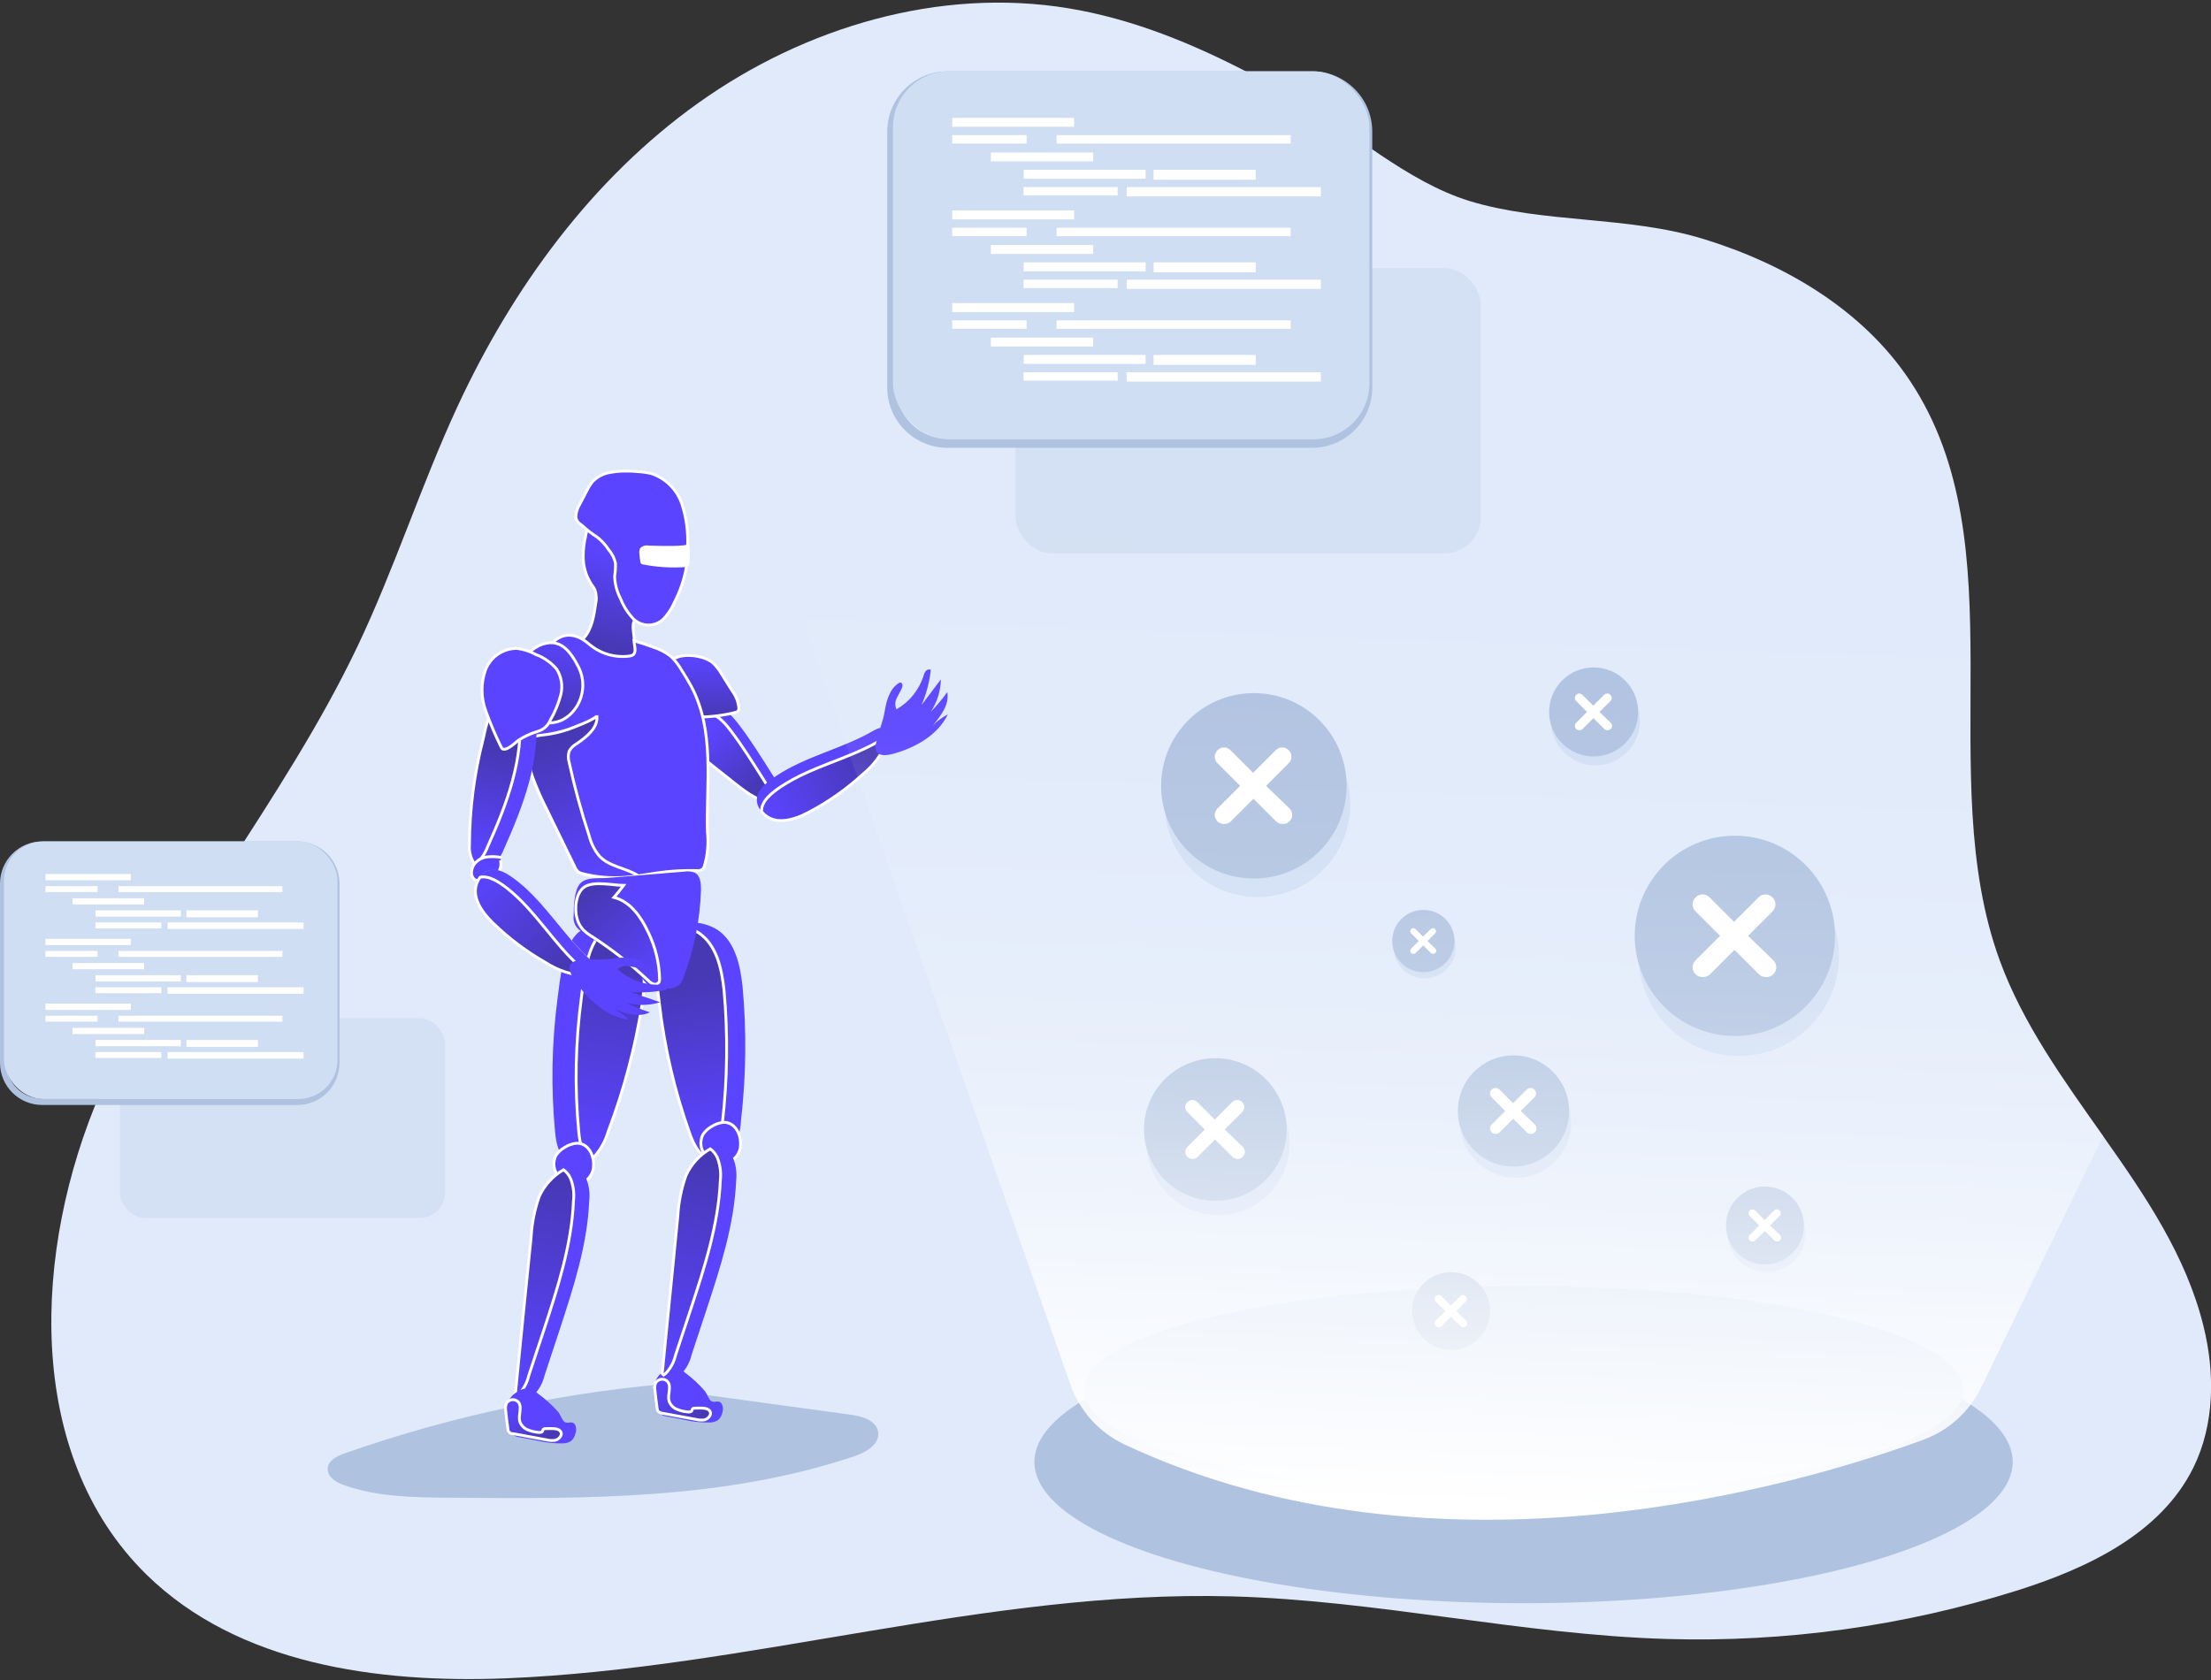 <?xml version="1.0" encoding="UTF-8"?>
<svg width="775px" height="589px" viewBox="0 0 775 589" version="1.1" xmlns="http://www.w3.org/2000/svg" xmlns:xlink="http://www.w3.org/1999/xlink">
    <rect x="0" y="0" width="775" height="589" fill="#333333" stroke="none"/>
    <!-- Generator: Sketch 58 (84663) - https://sketch.com -->
    <title>illustration</title>
    <desc>Created with Sketch.</desc>
    <defs>
        <linearGradient x1="25.282%" y1="28.881%" x2="78.127%" y2="88.109%" id="linearGradient-1">
            <stop stop-color="#5A44FF" offset="0.042%"></stop>
            <stop stop-color="#4738B4" offset="100%"></stop>
        </linearGradient>
        <linearGradient x1="58.452%" y1="12.015%" x2="58.452%" y2="100%" id="linearGradient-2">
            <stop stop-color="#5A44FF" offset="0.042%"></stop>
            <stop stop-color="#4738B4" offset="100%"></stop>
        </linearGradient>
        <linearGradient x1="52.647%" y1="21.784%" x2="46.516%" y2="86.47%" id="linearGradient-3">
            <stop stop-color="#5A44FF" offset="0.042%"></stop>
            <stop stop-color="#4738B4" offset="100%"></stop>
        </linearGradient>
        <linearGradient x1="55.675%" y1="99.964%" x2="31.504%" y2="13.896%" id="linearGradient-4">
            <stop stop-color="#5A44FF" offset="0.042%"></stop>
            <stop stop-color="#4738B4" offset="100%"></stop>
        </linearGradient>
        <linearGradient x1="51.672%" y1="26.719%" x2="44.764%" y2="94.769%" id="linearGradient-5">
            <stop stop-color="#4738B4" offset="0%"></stop>
            <stop stop-color="#5A44FF" offset="99.958%"></stop>
        </linearGradient>
        <linearGradient x1="58.86%" y1="0.039%" x2="50%" y2="91.328%" id="linearGradient-6">
            <stop stop-color="#5A44FF" offset="0.042%"></stop>
            <stop stop-color="#4738B4" offset="100%"></stop>
        </linearGradient>
        <linearGradient x1="0.037%" y1="64.955%" x2="88.507%" y2="36.787%" id="linearGradient-7">
            <stop stop-color="#5A44FF" offset="0.042%"></stop>
            <stop stop-color="#4738B4" offset="100%"></stop>
        </linearGradient>
        <linearGradient x1="47.08%" y1="95.559%" x2="51.137%" y2="11.846%" id="linearGradient-8">
            <stop stop-color="#5A44FF" offset="0.042%"></stop>
            <stop stop-color="#4738B4" offset="100%"></stop>
        </linearGradient>
        <linearGradient x1="47.433%" y1="99.937%" x2="52.24%" y2="0%" id="linearGradient-9">
            <stop stop-color="#5A44FF" offset="0.042%"></stop>
            <stop stop-color="#4738B4" offset="100%"></stop>
        </linearGradient>
        <linearGradient x1="34.755%" y1="30.416%" x2="64.276%" y2="69.836%" id="linearGradient-10">
            <stop stop-color="#000000" offset="1%"></stop>
            <stop stop-color="#000000" stop-opacity="0.69" offset="8%"></stop>
            <stop stop-color="#000000" stop-opacity="0.32" offset="21%"></stop>
            <stop stop-color="#000000" stop-opacity="0" offset="100%"></stop>
        </linearGradient>
        <linearGradient x1="51.926%" y1="92.472%" x2="48.792%" y2="22.018%" id="linearGradient-11">
            <stop stop-color="#5A44FF" offset="0.042%"></stop>
            <stop stop-color="#4738B4" offset="100%"></stop>
        </linearGradient>
        <linearGradient x1="46.671%" y1="99.938%" x2="52.163%" y2="2.881%" id="linearGradient-12">
            <stop stop-color="#5A44FF" offset="0.042%"></stop>
            <stop stop-color="#4738B4" offset="100%"></stop>
        </linearGradient>
        <linearGradient x1="9.212%" y1="23.232%" x2="85.401%" y2="76.813%" id="linearGradient-13">
            <stop stop-color="#5A44FF" offset="0.042%"></stop>
            <stop stop-color="#4738B4" offset="100%"></stop>
        </linearGradient>
        <linearGradient x1="0.197%" y1="23.265%" x2="91.729%" y2="76.837%" id="linearGradient-14">
            <stop stop-color="#5A44FF" offset="0.042%"></stop>
            <stop stop-color="#4738B4" offset="100%"></stop>
        </linearGradient>
        <linearGradient x1="0.061%" y1="9.948%" x2="84.788%" y2="81.775%" id="linearGradient-15">
            <stop stop-color="#5A44FF" offset="0.042%"></stop>
            <stop stop-color="#4738B4" offset="100%"></stop>
        </linearGradient>
        <linearGradient x1="84.718%" y1="99.961%" x2="21.982%" y2="6.889%" id="linearGradient-16">
            <stop stop-color="#5A44FF" offset="0.042%"></stop>
            <stop stop-color="#4738B4" offset="100%"></stop>
        </linearGradient>
        <linearGradient x1="48.85%" y1="93.833%" x2="51.876%" y2="-8.905%" id="linearGradient-17">
            <stop stop-color="#FFFFFF" offset="0%"></stop>
            <stop stop-color="#FFFFFF" stop-opacity="0.69" offset="13%"></stop>
            <stop stop-color="#FFFFFF" stop-opacity="0.61" offset="15%"></stop>
            <stop stop-color="#FFFFFF" stop-opacity="0.47" offset="20%"></stop>
            <stop stop-color="#FFFFFF" stop-opacity="0.34" offset="25%"></stop>
            <stop stop-color="#FFFFFF" stop-opacity="0.23" offset="30%"></stop>
            <stop stop-color="#FFFFFF" stop-opacity="0.15" offset="36%"></stop>
            <stop stop-color="#FFFFFF" stop-opacity="0.08" offset="44%"></stop>
            <stop stop-color="#FFFFFF" stop-opacity="0.03" offset="52%"></stop>
            <stop stop-color="#FFFFFF" stop-opacity="0.01" offset="65%"></stop>
            <stop stop-color="#FFFFFF" stop-opacity="0" offset="100%"></stop>
        </linearGradient>
    </defs>
    <g id="Page-3" stroke="none" stroke-width="1" fill="none" fill-rule="evenodd">
        <g id="concept-page-7" transform="translate(-324, -176)" fill-rule="nonzero">
            <g id="illustration" transform="translate(324, 176)">
                <path d="M768.82,514.54 C757.34,537.82 731.44,549.96 706.68,557.74 C667.115,570.127 625.761,575.831 584.32,574.62 C533.2,573.1 482.8,561.04 431.68,559.68 C346.16,557.4 262.58,584.98 177.16,588.42 C132.3,590.16 83.46,583.5 51.38,552.08 C8.36,509.9 11.38,438.28 35.26,382.94 C59.14,327.6 99.48,280.94 125.38,226.46 C138.42,199.02 147.64,169.98 160.4,142.42 C179.68,100.9 207.54,62.64 244.82,36.06 C282.1,9.48 329.3,-4.54 374.48,2.9 C396.88,6.58 418.08,15.28 438.28,25.84 C443.8,28.72 449.24,31.74 454.62,34.84 C474.16,46.22 493.14,63.62 514.9,70.42 C541.02,78.42 570.3,75.58 597.02,83.76 C625.62,92.5 653.02,108.66 669.52,133.56 C707.94,191.32 677.18,271.56 700.94,336.72 C709.1,359.08 723.36,378.72 737.2,398.34 C752,419.28 766.34,440.34 772.38,465 C776.42,481.34 776.3,499.36 768.82,514.54 Z" id="Path" fill="#E0EAFA"></path>
                <path d="M239.98,484.66 C199.352,487.669 159.3,496.028 120.86,509.52 C118.12,510.48 114.86,512.1 114.86,515.02 C114.86,517.94 117.86,519.7 120.56,520.66 C132.22,524.82 144.88,524.98 157.26,525.08 C205.14,525.54 254.06,525.82 299.44,510.56 C303.44,509.2 308.34,506.46 307.82,502.2 C307.3,497.94 302.14,496.52 297.98,495.96 L228.04,486.42" id="Path" fill="#AFC2E0"></path>
                <path d="M271.46,280.26 C270.963,280.694 270.338,280.954 269.68,281 C265.68,281.36 259.14,275.88 256.88,274.1 L248.66,267.58 C243.4,263.42 238.46,256.62 243.66,250.38 C243.815,250.184 243.982,249.997 244.16,249.82 C244.664,249.291 245.243,248.839 245.88,248.48 C247.239,247.708 248.809,247.393 250.36,247.58 C253.92,248.02 256.64,250.98 258.86,253.86 C263.16,259.46 266.86,265.48 270.66,271.46 C271.573,272.787 272.249,274.262 272.66,275.82 C273.086,277.408 272.628,279.103 271.46,280.26 Z" id="Path" fill="#5A44FF"></path>
                <path d="M269.68,281 C265.68,281.36 259.14,275.88 256.88,274.1 L248.66,267.58 C243.4,263.42 238.46,256.62 243.66,250.38 C244.871,249.817 246.214,249.602 247.54,249.76 C251.14,250.2 253.84,253.16 256.04,256.04 C260.34,261.66 264.04,267.66 267.84,273.66 C268.764,274.974 269.441,276.444 269.84,278 C270.079,278.994 270.024,280.037 269.68,281 Z" id="Path" stroke="#FFFFFF" fill="url(#linearGradient-1)"></path>
                <path d="M249.34,232.42 C250.48,233.492 251.458,234.725 252.24,236.08 L256,242.08 C257.361,243.855 258.199,245.974 258.42,248.2 C258.458,248.625 258.329,249.049 258.06,249.38 C257.809,249.592 257.505,249.73 257.18,249.78 C253.019,250.821 248.749,251.358 244.46,251.38 C242.972,251.396 241.5,251.067 240.16,250.42 C238.007,248.997 236.488,246.797 235.92,244.28 C234.76,240.9 231.42,233.88 235.16,231.08 C238.54,228.64 246.32,229.8 249.34,232.42 Z" id="Path" fill="#FFFFFF"></path>
                <path d="M249.9,232.42 C251.04,233.492 252.018,234.725 252.8,236.08 L256.56,242.08 C257.921,243.855 258.759,245.974 258.98,248.2 C259.018,248.625 258.889,249.049 258.62,249.38 C258.369,249.592 258.065,249.73 257.74,249.78 C253.579,250.821 249.309,251.358 245.02,251.38 C243.557,251.468 242.094,251.222 240.74,250.66 C238.587,249.237 237.068,247.037 236.5,244.52 C235.34,241.14 232.02,234.12 235.74,231.32 C239.12,228.64 246.88,229.8 249.9,232.42 Z" id="Path" stroke="#FFFFFF" fill="url(#linearGradient-2)"></path>
                <path d="M204.44,194.74 C204.344,198.277 205.313,201.76 207.22,204.74 C207.713,205.366 208.148,206.035 208.52,206.74 C209.081,208.411 209.164,210.205 208.76,211.92 C208.14,216.1 207.44,220.54 204.62,223.7 C204.451,223.866 204.316,224.063 204.22,224.28 C204.04,224.84 204.54,225.4 204.98,225.8 C206.4,227.1 207.86,228.36 209.34,229.62 C210.856,231.001 212.552,232.171 214.38,233.1 C217.003,234.278 219.959,234.484 222.72,233.68 C223.118,233.617 223.469,233.383 223.68,233.04 C223.771,232.754 223.771,232.446 223.68,232.16 C222.924,228.498 222.356,224.8 221.98,221.08 C221.87,220.29 221.87,219.49 221.98,218.7 C222.156,218.015 222.39,217.346 222.68,216.7 C223.357,214.711 223.761,212.638 223.88,210.54 C224.324,206.2 223.979,201.816 222.86,197.6 C221.738,193.351 219.412,189.517 216.16,186.56 C213.88,184.56 209.56,182.36 206.72,184.68 C205.895,185.597 205.383,186.753 205.26,187.98 C204.728,190.194 204.453,192.463 204.44,194.74 L204.44,194.74 Z" id="Path" fill="#FFFFFF"></path>
                <path d="M204.44,194.74 C204.344,198.277 205.313,201.76 207.22,204.74 C207.713,205.366 208.148,206.035 208.52,206.74 C209.081,208.411 209.164,210.205 208.76,211.92 C208.14,216.1 207.44,220.54 204.62,223.7 C204.451,223.866 204.316,224.063 204.22,224.28 C204.04,224.84 204.54,225.4 204.98,225.8 C206.4,227.1 207.86,228.36 209.34,229.62 C210.856,231.001 212.552,232.171 214.38,233.1 C217.003,234.278 219.959,234.484 222.72,233.68 C223.118,233.617 223.469,233.383 223.68,233.04 C223.771,232.754 223.771,232.446 223.68,232.16 C222.924,228.498 222.356,224.8 221.98,221.08 C221.87,220.29 221.87,219.49 221.98,218.7 C222.156,218.015 222.39,217.346 222.68,216.7 C223.357,214.711 223.761,212.638 223.88,210.54 C224.324,206.2 223.979,201.816 222.86,197.6 C221.738,193.351 219.412,189.517 216.16,186.56 C213.88,184.56 209.56,182.36 206.72,184.68 C205.895,185.597 205.383,186.753 205.26,187.98 C204.728,190.194 204.453,192.463 204.44,194.74 L204.44,194.74 Z" id="Path" stroke="#FFFFFF" fill="url(#linearGradient-3)"></path>
                <path d="M201.86,181.14 C201.927,179.593 202.396,178.091 203.22,176.78 L205.68,172.08 C206.246,170.89 206.958,169.774 207.8,168.76 C209.328,167.198 211.295,166.138 213.44,165.72 C216.683,165.103 219.999,164.975 223.28,165.34 C225.041,165.405 226.79,165.653 228.5,166.08 C233.433,167.794 237.305,171.68 239,176.62 C240.607,181.511 241.286,186.66 241,191.8 C241.027,194.37 240.853,196.937 240.48,199.48 C239.697,203.496 238.35,207.381 236.48,211.02 C235.675,212.885 234.604,214.623 233.3,216.18 C231.869,218.046 229.652,219.141 227.3,219.141 C224.948,219.141 222.731,218.046 221.3,216.18 C219.648,214.267 218.341,212.081 217.44,209.72 C216.209,207.348 215.526,204.731 215.44,202.06 C215.679,200.539 215.779,198.999 215.74,197.46 C215.342,195.681 214.503,194.03 213.3,192.66 C212.179,190.91 210.749,189.379 209.08,188.14 C207.546,187.176 206.1,186.079 204.76,184.86 C203.7,183.74 201.94,183.24 201.86,181.14 Z" id="Path" stroke="#FFFFFF" fill="#5A44FF"></path>
                <path d="M247.96,291.62 C248.413,295.651 248.053,299.731 246.9,303.62 C246.767,304.101 246.496,304.532 246.12,304.86 C245.549,305.181 244.889,305.307 244.24,305.22 C239.922,305.106 235.602,305.333 231.32,305.9 C228.78,306.24 226.26,306.7 223.72,307.08 C222.16,307.32 220.6,307.52 219.04,307.64 C214.057,308.017 209.045,307.585 204.2,306.36 C203.678,306.259 203.182,306.055 202.74,305.76 C202.188,305.292 201.762,304.694 201.5,304.02 L191.5,283.5 C189.613,279.822 187.963,276.028 186.56,272.14 C185.216,268.193 184.409,264.082 184.16,259.92 C184.013,257.46 184.067,254.992 184.32,252.54 C184.179,251.378 184.554,250.212 185.347,249.35 C186.139,248.488 187.27,248.016 188.44,248.06 C190.788,247.814 193.115,247.393 195.4,246.8 C197.709,246.202 199.683,244.704 200.88,242.64 C202.38,239.74 201.44,236.18 200.1,233.2 C199.306,231.128 197.973,229.306 196.24,227.92 C195.18,227.18 193.74,226.16 194.24,225 C194.408,224.67 194.664,224.393 194.98,224.2 C199.14,221.28 203.36,223.06 206.7,226 C210.595,229.245 215.678,230.698 220.7,230 C223.56,229.64 222.38,226.86 222.22,224.66 C224.56,225.32 226.86,226.1 229.14,226.94 C231.308,227.637 233.339,228.706 235.14,230.1 C236.673,231.573 237.981,233.265 239.02,235.12 C240.16,236.92 241.28,238.72 242.28,240.58 C250.68,256.42 247.5,274.42 247.96,291.62 Z" id="Path" stroke="#FFFFFF" fill="#5A44FF"></path>
                <path d="M223.72,307.02 C222.16,307.26 220.6,307.46 219.04,307.58 C214.057,307.957 209.045,307.525 204.2,306.3 C203.678,306.199 203.182,305.995 202.74,305.7 C202.188,305.232 201.762,304.634 201.5,303.96 L191.5,283.44 C189.613,279.762 187.963,275.968 186.56,272.08 C185.222,268.152 184.415,264.062 184.16,259.92 C185.863,258.642 187.897,257.878 190.02,257.72 C193.145,257.395 196.223,256.724 199.2,255.72 C200.32,255.32 209.2,252.06 209.2,250.8 C209.8,255.08 205.64,258.36 202.06,260.8 C200.945,261.404 200.038,262.331 199.46,263.46 C199.111,264.648 199.111,265.912 199.46,267.1 C201.363,275.885 203.726,284.563 206.54,293.1 C207.198,295.704 208.428,298.13 210.14,300.2 C213.72,303.94 219.46,304.26 223.72,307.02 Z" id="Path" stroke="#FFFFFF" fill="url(#linearGradient-4)"></path>
                <path d="M176.72,297.5 C176.003,299.43 174.908,301.198 173.5,302.7 C172.041,304.219 169.839,304.764 167.84,304.1 C167.285,303.852 166.787,303.491 166.38,303.04 C164.999,301.025 164.356,298.595 164.56,296.16 C164.611,283.697 166.21,271.289 169.32,259.22 C170.14,256.04 170.74,250.38 173.92,248.56 C175.423,248.146 176.988,248.011 178.54,248.16 C182.54,248.3 187.72,249.14 187.84,250.44 C189.44,266.68 183.38,282.62 176.72,297.5 Z" id="Path" fill="#5A44FF"></path>
                <path d="M170.92,296.88 C170.211,298.814 169.115,300.583 167.7,302.08 C167.304,302.457 166.861,302.78 166.38,303.04 C164.999,301.025 164.356,298.595 164.56,296.16 C164.611,283.697 166.21,271.289 169.32,259.22 C170.14,256.04 170.74,250.38 173.92,248.56 C175.423,248.146 176.988,248.011 178.54,248.16 C180.54,248.58 181.96,249.12 182.04,249.82 C183.66,266.06 177.62,282 170.92,296.88 Z" id="Path" stroke="#FFFFFF" fill="url(#linearGradient-5)"></path>
                <path d="M188.78,226.42 C184.985,228.394 182.202,231.882 181.12,236.02 C179.731,240.128 180.191,244.637 182.38,248.38 C185.669,253.131 191.902,254.82 197.14,252.38 C198.015,251.932 198.834,251.381 199.58,250.74 C204.304,246.518 205.637,239.665 202.84,233.98 C199.88,228.22 196.16,223 188.78,226.42 Z" id="Path" fill="#FFFFFF"></path>
                <path d="M188.78,226.42 C184.985,228.394 182.202,231.882 181.12,236.02 C179.731,240.128 180.191,244.637 182.38,248.38 C185.669,253.131 191.902,254.82 197.14,252.38 C198.015,251.932 198.834,251.381 199.58,250.74 C204.304,246.518 205.637,239.665 202.84,233.98 C199.88,228.22 196.16,223 188.78,226.42 Z" id="Path" stroke="#FFFFFF" fill="url(#linearGradient-6)"></path>
                <path d="M188.5,256.42 C190.512,255.841 192.143,254.364 192.92,252.42 C194.516,249.683 195.733,246.743 196.54,243.68 C197.335,240.58 196.822,237.29 195.12,234.58 C193.175,232.289 190.675,230.533 187.86,229.48 C185.776,228.344 183.496,227.612 181.14,227.32 C176.259,227.334 171.892,230.357 170.16,234.92 C168.575,239.452 168.575,244.388 170.16,248.92 C171.754,253.408 173.617,257.796 175.74,262.06 C176.72,264.28 181.02,260.06 181.56,259.64 C183.699,258.224 186.038,257.139 188.5,256.42 L188.5,256.42 Z" id="Path" stroke="#FFFFFF" fill="#5A44FF"></path>
                <path d="M175.84,300.68 C174.1,300.297 172.306,300.223 170.54,300.46 C168.785,300.716 167.206,301.667 166.16,303.1 C165.591,303.953 165.285,304.955 165.28,305.98 C165.24,306.896 165.633,307.777 166.34,308.36 C166.859,308.672 167.455,308.831 168.06,308.82 C170.085,308.959 172.087,308.322 173.66,307.04 C175.238,305.721 175.922,303.615 175.42,301.62" id="Path" stroke="#FFFFFF" fill="#5A44FF"></path>
                <path d="M311.2,258.94 C311.152,259.176 311.092,259.41 311.02,259.64 C309.259,264.266 306.297,268.339 302.44,271.44 C296.682,276.732 290.254,281.244 283.32,284.86 C278.24,287.52 271.2,289.8 266.96,284.56 L266.62,284.12 C262.78,278.86 267.92,274.76 272.16,271.98 C282.64,265.06 295.24,262.5 306.06,256.24 C307.38,255.48 309.1,254.66 310.36,255.52 C311.289,256.395 311.618,257.734 311.2,258.94 Z" id="Path" fill="#5A44FF"></path>
                <path d="M311.2,258.94 C311.152,259.176 311.092,259.41 311.02,259.64 C309.259,264.266 306.297,268.339 302.44,271.44 C296.682,276.732 290.254,281.244 283.32,284.86 C278.24,287.52 271.2,289.8 266.96,284.56 C266.72,280.86 270.58,277.9 273.86,275.72 C284.32,268.8 296.92,266.24 307.86,260 C308.829,259.295 310.001,258.923 311.2,258.94 Z" id="Path" stroke="#FFFFFF" fill="url(#linearGradient-7)"></path>
                <path d="M310.16,249.08 C310.78,245.36 311.98,241.3 315.22,239.38 C315.58,239.14 316.12,239.38 316.28,239.84 C316.4,240.273 316.358,240.736 316.16,241.14 C315.7,242.42 314.88,243.52 314.34,244.78 C313.688,245.99 313.651,247.438 314.24,248.68 C318.717,246.119 322.082,241.984 323.68,237.08 C323.829,236.431 324.108,235.818 324.5,235.28 C324.912,234.742 325.637,234.552 326.26,234.82 C325.82,239.09 324.72,243.267 323,247.2 L329.8,238.18 C329.728,242.236 328.492,246.186 326.24,249.56 C328.356,247.413 330.295,245.098 332.04,242.64 C332.84,246.98 329.8,250.98 326.94,254.36 C328.488,252.786 330.277,251.47 332.24,250.46 C328.68,257.86 320.5,262.32 312.84,264.34 C309.44,265.24 306.2,264.9 307.02,260.78 C307.84,256.66 309.52,253.14 310.16,249.08 Z" id="Path" fill="#5A44FF"></path>
                <path d="M225.16,351.52 C222.736,366.981 218.715,382.149 213.16,396.78 C212.25,399.887 210.689,402.764 208.58,405.22 C208.024,405.795 207.399,406.299 206.72,406.72 C204.689,408.113 202.105,408.427 199.8,407.56 C195.98,405.88 194.96,401.06 194.58,396.94 C193.096,381.311 193.384,365.564 195.44,350 C196.34,343.34 197.26,331.34 202.98,326.7 C206.121,324.587 210.083,324.104 213.64,325.4 C216.681,326.197 219.447,327.808 221.64,330.06 C226.52,335.68 226.16,344.1 225.16,351.52 Z" id="Path" fill="#5A44FF"></path>
                <path d="M225.16,351.52 C222.736,366.981 218.715,382.149 213.16,396.78 C212.25,399.887 210.689,402.764 208.58,405.22 C208.024,405.795 207.399,406.299 206.72,406.72 C204.04,404.6 203.22,400.5 202.88,396.94 C201.392,381.311 201.688,365.563 203.76,350 C204.64,343.34 205.56,331.34 211.3,326.7 C212,326.136 212.792,325.697 213.64,325.4 C216.681,326.197 219.447,327.808 221.64,330.06 C226.52,335.68 226.16,344.1 225.16,351.52 Z" id="Path" stroke="#FFFFFF" fill="url(#linearGradient-8)"></path>
                <path d="M201.96,400.82 C200.533,400.984 199.164,401.477 197.96,402.26 C196.76,402.919 195.733,403.85 194.96,404.98 C193.524,407.551 194.027,410.77 196.18,412.78 C198.37,414.705 201.423,415.308 204.18,414.36 C204.789,414.174 205.363,413.89 205.88,413.52 C207.257,412.271 208.042,410.499 208.04,408.64 C208.26,405.04 206.16,400.58 201.96,400.82 Z" id="Path" stroke="#FFFFFF" fill="#5A44FF"></path>
                <path d="M206.54,420.96 C205.88,436.52 200.96,451.56 196.12,466.34 L190.84,482.34 C190.27,484.783 189.054,487.028 187.32,488.84 C185.624,490.418 183.067,490.625 181.14,489.34 C180.945,489.212 180.775,489.05 180.64,488.86 C182.44,470.54 184.28,452.193 186.16,433.82 C186.42,428.914 187.383,424.072 189.02,419.44 C190.817,415.526 193.788,412.269 197.52,410.12 C200.48,408.66 203.52,409 205.52,413.26 C206.48,415.706 206.83,418.349 206.54,420.96 L206.54,420.96 Z" id="Path" fill="#5A44FF"></path>
                <path d="M201.02,420.96 C200.38,436.52 195.46,451.56 190.62,466.34 C188.86,471.673 187.093,477.007 185.32,482.34 C184.763,484.784 183.554,487.03 181.82,488.84 C181.61,489.029 181.383,489.196 181.14,489.34 C180.945,489.212 180.775,489.05 180.64,488.86 C182.44,470.54 184.28,452.193 186.16,433.82 C186.42,428.914 187.383,424.072 189.02,419.44 C190.817,415.526 193.788,412.269 197.52,410.12 C198.628,410.915 199.494,412.002 200.02,413.26 C200.974,415.707 201.317,418.35 201.02,420.96 Z" id="Path" stroke="#FFFFFF" fill="url(#linearGradient-9)"></path>
                <path d="M252.5,413.7 C251.86,429.26 246.96,444.3 242.1,459.08 C240.34,464.413 238.573,469.747 236.8,475.08 C236.243,477.524 235.034,479.77 233.3,481.58 C233.09,481.769 232.863,481.936 232.62,482.08 C232.429,481.947 232.261,481.785 232.12,481.6 L237.58,426.48 C237.837,421.572 238.807,416.728 240.46,412.1 C242.245,408.178 245.218,404.917 248.96,402.78 C250.062,403.581 250.927,404.666 251.46,405.92 C252.431,408.391 252.787,411.061 252.5,413.7 Z" id="Path" fill="url(#linearGradient-10)"></path>
                <path d="M188.54,488.58 C187.637,487.656 186.483,487.016 185.22,486.74 C183.835,486.698 182.478,487.136 181.38,487.98 C179.89,488.72 178.739,490.001 178.16,491.56 C178,492.518 178.041,493.499 178.28,494.44 L179.5,501.4 C179.541,502.11 179.831,502.783 180.32,503.3 C180.729,503.587 181.203,503.766 181.7,503.82 L188.16,505.06 C191.134,505.764 194.184,506.094 197.24,506.04 C198.28,506.048 199.301,505.756 200.18,505.2 C200.978,504.504 201.521,503.56 201.72,502.52 C202.038,501.641 202.038,500.679 201.72,499.8 C200.82,497.8 199.28,499.26 198.02,498.6 C197.08,498.1 196.4,495.98 195.74,495.1 C193.588,492.668 191.173,490.481 188.54,488.58 L188.54,488.58 Z" id="Path" fill="#5A44FF"></path>
                <path d="M240.16,481.28 C239.252,480.347 238.091,479.7 236.82,479.42 C235.442,479.382 234.093,479.82 233,480.66 C231.505,481.394 230.352,482.676 229.78,484.24 C229.581,485.19 229.581,486.17 229.78,487.12 L231,494.1 C231.044,494.804 231.334,495.469 231.82,495.98 C232.232,496.26 232.705,496.439 233.2,496.5 L239.66,497.74 C242.634,498.443 245.684,498.772 248.74,498.72 C249.781,498.734 250.803,498.442 251.68,497.88 C252.486,497.19 253.03,496.244 253.22,495.2 C253.506,494.31 253.47,493.347 253.12,492.48 C252.22,490.48 250.7,491.94 249.42,491.28 C248.48,490.78 247.8,488.66 247.14,487.78 C245.063,485.36 242.721,483.18 240.16,481.28 L240.16,481.28 Z" id="Path" fill="#5A44FF"></path>
                <path d="M259.74,392.72 C259.604,395.95 258.8,399.116 257.38,402.02 C255.854,404.977 252.695,406.722 249.38,406.44 C248.97,406.367 248.568,406.253 248.18,406.1 C244.86,404.84 243,400.9 241.76,397.42 C236.461,382.639 232.878,367.299 231.08,351.7 C230.3,345.04 228.24,333.18 232.66,327.26 C233.596,326.035 234.847,325.088 236.28,324.52 C241.302,322.645 246.907,323.183 251.48,325.98 C257.7,330.18 259.48,338.42 260.28,345.88 C261.72,361.47 261.539,377.167 259.74,392.72 L259.74,392.72 Z" id="Path" fill="#5A44FF"></path>
                <path d="M253.2,393.82 C253.071,397.057 252.267,400.232 250.84,403.14 C250.166,404.293 249.269,405.299 248.2,406.1 C244.88,404.84 243.02,400.9 241.78,397.42 C236.481,382.639 232.898,367.299 231.1,351.7 C230.32,345.04 228.26,333.18 232.68,327.26 C233.616,326.035 234.867,325.088 236.3,324.52 C239.364,324.58 242.356,325.464 244.96,327.08 C251.18,331.3 252.96,339.54 253.78,347.08 C255.191,362.639 254.997,378.301 253.2,393.82 L253.2,393.82 Z" id="Path" stroke="#FFFFFF" fill="url(#linearGradient-11)"></path>
                <path d="M253.46,393.5 C252.033,393.664 250.664,394.157 249.46,394.94 C248.265,395.605 247.238,396.535 246.46,397.66 C245.038,400.234 245.54,403.443 247.68,405.46 C249.87,407.385 252.923,407.988 255.68,407.04 C256.298,406.863 256.88,406.578 257.4,406.2 C258.777,404.951 259.562,403.179 259.56,401.32 C259.76,397.72 257.66,393.26 253.46,393.5 Z" id="Path" stroke="#FFFFFF" fill="#5A44FF"></path>
                <path d="M240.48,412.14 C238.818,416.759 237.847,421.598 237.6,426.5 L232.16,481.64 C234.026,483.433 236.974,483.433 238.84,481.64 C240.571,479.833 241.787,477.596 242.36,475.16 L247.64,459.16 C252.5,444.36 257.42,429.32 258.04,413.76 C258.323,411.154 257.966,408.517 257,406.08 C252.46,396.42 242.8,406.58 240.48,412.14 Z" id="Path" fill="#5A44FF"></path>
                <path d="M252.5,413.7 C251.86,429.26 246.96,444.3 242.1,459.08 C240.34,464.413 238.573,469.747 236.8,475.08 C236.243,477.524 235.034,479.77 233.3,481.58 C233.09,481.769 232.863,481.936 232.62,482.08 C232.429,481.947 232.261,481.785 232.12,481.6 L237.58,426.48 C237.837,421.572 238.807,416.728 240.46,412.1 C242.245,408.178 245.218,404.917 248.96,402.78 C250.062,403.581 250.927,404.666 251.46,405.92 C252.431,408.391 252.787,411.061 252.5,413.7 Z" id="Path" stroke="#FFFFFF" fill="url(#linearGradient-12)"></path>
                <path d="M191.14,500.88 C190.905,500.853 190.669,500.917 190.48,501.06 C190.26,501.26 190.28,501.62 190.12,501.88 C189.96,502.14 189.3,502.26 188.82,502.2 C187.443,502.086 186.093,501.755 184.82,501.22 C183.56,500.673 182.597,499.609 182.18,498.3 C181.6,496.08 183.14,493.38 181.72,491.58 C181.154,490.95 180.318,490.632 179.476,490.728 C178.635,490.823 177.891,491.319 177.48,492.06 C177.176,492.891 177.1,493.789 177.26,494.66 C177.473,496.753 177.733,498.853 178.04,500.96 C178.026,501.435 178.218,501.893 178.567,502.215 C178.916,502.537 179.388,502.692 179.86,502.64 L191.68,504.82 C192.603,505.04 193.558,505.094 194.5,504.98 C195.96,504.72 197.66,502.84 196.16,501.5 C195.22,500.62 192.36,500.86 191.14,500.88 Z" id="Path" stroke="#FFFFFF" fill="url(#linearGradient-13)"></path>
                <path d="M243.46,493.7 C243.225,493.673 242.989,493.737 242.8,493.88 C242.58,494.1 242.6,494.46 242.44,494.7 C242.28,494.94 241.6,495.08 241.14,495.02 C239.762,494.916 238.41,494.585 237.14,494.04 C235.877,493.498 234.913,492.431 234.5,491.12 C233.92,488.9 235.46,486.2 234.04,484.4 C233.47,483.778 232.636,483.467 231.798,483.562 C230.96,483.657 230.217,484.147 229.8,484.88 C229.496,485.711 229.42,486.609 229.58,487.48 C229.8,489.58 230.04,491.68 230.34,493.78 C230.367,494.118 230.469,494.447 230.64,494.74 C231.043,495.17 231.592,495.434 232.18,495.48 L244,497.64 C244.915,497.868 245.863,497.929 246.8,497.82 C248.28,497.56 249.98,495.66 248.46,494.34 C247.54,493.44 244.68,493.68 243.46,493.7 Z" id="Path" stroke="#FFFFFF" fill="url(#linearGradient-14)"></path>
                <path d="M206.9,336.42 C208.04,337.44 209.34,338.8 208.9,340.28 C208.46,341.76 206.68,342.16 205.18,342.28 C200.245,342.022 195.465,340.47 191.32,337.78 C184.525,333.934 178.253,329.229 172.66,323.78 C168.44,319.64 164,313.42 168.2,307.64 C172.04,302.38 177.54,306.02 181.48,309.18 C191.28,316.74 197.6,327.94 206.9,336.42 Z" id="Path" fill="#FFFFFF"></path>
                <path d="M208.88,340.16 C208.46,341.56 206.76,342.04 205.3,342.16 L205.3,342.16 C200.357,341.895 195.571,340.336 191.42,337.64 C184.624,333.796 178.352,329.09 172.76,323.64 C168.56,319.54 164.16,313.38 168.26,307.64 L168.26,307.54 C172.1,302.28 177.58,305.92 181.54,309.08 C191.34,316.9 197.66,328.12 206.92,336.48 C208.04,337.34 209.34,338.7 208.88,340.16 Z" id="Path" fill="#5A44FF"></path>
                <path d="M205.3,342.08 L205.3,342.08 C200.357,341.815 195.571,340.256 191.42,337.56 C184.624,333.716 178.352,329.01 172.76,323.56 C168.56,319.46 164.16,313.3 168.26,307.56 C171.48,306.86 175.1,309.38 177.94,311.56 C187.74,319.4 193.94,330.6 203.34,338.98 C204.344,339.745 205.04,340.845 205.3,342.08 L205.3,342.08 Z" id="Path" stroke="#FFFFFF" fill="url(#linearGradient-15)"></path>
                <path d="M201.08,320.9 C200.734,323.151 201.796,325.387 203.76,326.54 C210.48,331.74 219.38,334.54 224.16,341.48 C225.005,343.074 226.161,344.481 227.56,345.62 C229.205,346.445 231.048,346.792 232.88,346.62 C234.836,346.861 236.806,346.298 238.34,345.06 C238.907,344.379 239.329,343.59 239.58,342.74 C243.303,332.887 245.378,322.488 245.72,311.96 C245.72,309.68 245.52,306.96 243.52,305.96 C242.399,305.502 241.172,305.37 239.98,305.58 L213.08,307.78 C209.92,308.04 205.46,307.4 203.34,309.78 C201.22,312.16 201.08,318.2 201.08,320.9 Z" id="Path" fill="#5A44FF"></path>
                <path d="M218.6,310.42 C217.52,311.86 216.38,313.26 215.2,314.62 C220.92,316.06 224.72,321.46 227.2,326.82 C229.721,331.941 231.086,337.553 231.2,343.26 C231.222,343.616 231.161,343.972 231.02,344.3 C230.592,344.964 229.764,345.245 229.02,344.98 C228.302,344.696 227.659,344.251 227.14,343.68 C221.081,338.016 214.536,332.897 207.58,328.38 C206.45,327.721 205.402,326.928 204.46,326.02 C203.418,324.881 202.664,323.51 202.26,322.02 C201.3,318.74 201.74,312.8 205.1,310.82 C208.46,308.84 215.04,310.42 218.6,310.42 Z" id="Path" stroke="#FFFFFF" fill="url(#linearGradient-16)"></path>
                <path d="M214.86,336.06 C218.58,335.52 222.86,335.4 225.64,337.88 C225.785,338.047 225.854,338.266 225.831,338.486 C225.808,338.706 225.696,338.906 225.52,339.04 C225.15,339.289 224.702,339.396 224.26,339.34 C222.9,339.34 221.58,338.86 220.26,338.72 C218.903,338.468 217.507,338.876 216.5,339.82 C220.329,343.306 225.321,345.239 230.5,345.24 C231.175,345.172 231.856,345.247 232.5,345.46 C233.142,345.678 233.554,346.304 233.5,346.98 C229.297,347.885 224.979,348.135 220.7,347.72 L231.4,351.38 C227.498,352.587 223.329,352.636 219.4,351.52 C222.104,352.857 224.905,353.987 227.78,354.9 C223.9,356.9 219.14,355.34 215.06,353.66 C217.031,354.641 218.828,355.938 220.38,357.5 C212.26,356.38 205.5,349.98 201.22,343.32 C199.22,340.36 198.64,337.18 202.8,336.68 C206.96,336.18 210.78,336.68 214.86,336.06 Z" id="Path" fill="#5A44FF"></path>
                <path d="M227.52,191.28 C226.418,191.048 225.272,191.361 224.44,192.12 C224.068,192.827 223.969,193.645 224.16,194.42 C224.16,195.32 224.34,196.2 224.48,197.08 C224.507,197.257 224.568,197.427 224.66,197.58 C224.841,197.762 225.084,197.869 225.34,197.88 C230.204,198.842 235.173,199.158 240.12,198.82 C240.493,198.835 240.863,198.738 241.18,198.54 C241.513,198.173 241.699,197.696 241.7,197.2 C241.83,195.409 241.83,193.611 241.7,191.82 C241.7,190.56 240.58,191.08 239.7,191.18 C238.36,191.34 236.98,191.36 235.7,191.4 C232.96,191.42 230.16,191.4 227.52,191.28 Z" id="Path" fill="#FFFFFF"></path>
                <ellipse id="Oval" fill="#AFC2E0" cx="534.04" cy="512.54" rx="171.46" ry="49.54"></ellipse>
                <ellipse id="Oval" fill="#D0DEF4" cx="534.04" cy="487.3" rx="154.14" ry="36.36"></ellipse>
                <g id="Group-3" transform="translate(401, 371)">
                    <path d="M26,5 C12.2,5 1,16.2 1,30 C1,43.8 12.2,55 26,55 C39.8,55 51,43.8 51,30 C51,16.2 39.8,5 26,5 Z" id="Shape" fill="#D0DEF4"></path>
                    <path d="M25,0 C11.2,0 0,11.2 0,25 C0,38.8 11.2,50 25,50 C38.8,50 50,38.8 50,25 C50,11.2 38.8,0 25,0 Z" id="Path" fill="#AFC2E0"></path>
                    <path d="M34.6,31.1 C35.6,32.1 35.6,33.6 34.6,34.6 C34.1,35.1 33.5,35.3 32.8,35.3 C32.2,35.3 31.5,35.1 31,34.6 L24.9,28.5 L18.8,34.6 C18.3,35.1 17.7,35.3 17,35.3 C16.3,35.3 15.7,35.1 15.2,34.6 C14.2,33.6 14.2,32.1 15.2,31.1 L21.3,25 L15.2,18.9 C14.2,17.9 14.2,16.4 15.2,15.4 C16.2,14.4 17.7,14.4 18.7,15.4 L24.8,21.5 L30.9,15.4 C31.9,14.4 33.4,14.4 34.4,15.4 C35.4,16.4 35.4,17.9 34.4,18.9 L28.3,25 L34.6,31.1 Z" id="Path" fill="#FFFFFF"></path>
                </g>
                <g id="Group-3" transform="translate(407, 243)">
                    <path d="M33.8,6.5 C15.86,6.5 1.3,21.06 1.3,39 C1.3,56.94 15.86,71.5 33.8,71.5 C51.74,71.5 66.3,56.94 66.3,39 C66.3,21.06 51.74,6.5 33.8,6.5 Z" id="Shape" fill="#D0DEF4"></path>
                    <path d="M32.5,0 C14.56,0 0,14.56 0,32.5 C0,50.44 14.56,65 32.5,65 C50.44,65 65,50.44 65,32.5 C65,14.56 50.44,0 32.5,0 Z" id="Path" fill="#AFC2E0"></path>
                    <path d="M44.98,40.43 C46.28,41.73 46.28,43.68 44.98,44.98 C44.33,45.63 43.55,45.89 42.64,45.89 C41.86,45.89 40.95,45.63 40.3,44.98 L32.37,37.05 L24.44,44.98 C23.79,45.63 23.01,45.89 22.1,45.89 C21.19,45.89 20.41,45.63 19.76,44.98 C18.46,43.68 18.46,41.73 19.76,40.43 L27.69,32.5 L19.76,24.57 C18.46,23.27 18.46,21.32 19.76,20.02 C21.06,18.72 23.01,18.72 24.31,20.02 L32.24,27.95 L40.17,20.02 C41.47,18.72 43.42,18.72 44.72,20.02 C46.02,21.32 46.02,23.27 44.72,24.57 L36.79,32.5 L44.98,40.43 Z" id="Path" fill="#FFFFFF"></path>
                </g>
                <g id="Group-3" transform="translate(511, 370)">
                    <path d="M20.28,3.9 C9.516,3.9 0.78,12.636 0.78,23.4 C0.78,34.164 9.516,42.9 20.28,42.9 C31.044,42.9 39.78,34.164 39.78,23.4 C39.78,12.636 31.044,3.9 20.28,3.9 Z" id="Shape" fill="#D0DEF4"></path>
                    <path d="M19.5,0 C8.736,0 0,8.736 0,19.5 C0,30.264 8.736,39 19.5,39 C30.264,39 39,30.264 39,19.5 C39,8.736 30.264,0 19.5,0 Z" id="Path" fill="#AFC2E0"></path>
                    <path d="M26.988,24.258 C27.768,25.038 27.768,26.208 26.988,26.988 C26.598,27.378 26.13,27.534 25.584,27.534 C25.116,27.534 24.57,27.378 24.18,26.988 L19.422,22.23 L14.664,26.988 C14.274,27.378 13.806,27.534 13.26,27.534 C12.714,27.534 12.246,27.378 11.856,26.988 C11.076,26.208 11.076,25.038 11.856,24.258 L16.614,19.5 L11.856,14.742 C11.076,13.962 11.076,12.792 11.856,12.012 C12.636,11.232 13.806,11.232 14.586,12.012 L19.344,16.77 L24.102,12.012 C24.882,11.232 26.052,11.232 26.832,12.012 C27.612,12.792 27.612,13.962 26.832,14.742 L22.074,19.5 L26.988,24.258 Z" id="Path" fill="#FFFFFF"></path>
                </g>
                <g id="Group-3" transform="translate(543, 234)">
                    <path d="M16.224,3.12 C7.613,3.12 0.624,10.109 0.624,18.72 C0.624,27.331 7.613,34.32 16.224,34.32 C24.835,34.32 31.824,27.331 31.824,18.72 C31.824,10.109 24.835,3.12 16.224,3.12 Z" id="Shape" fill="#D0DEF4"></path>
                    <path d="M15.6,0 C6.989,0 0,6.989 0,15.6 C0,24.211 6.989,31.2 15.6,31.2 C24.211,31.2 31.2,24.211 31.2,15.6 C31.2,6.989 24.211,0 15.6,0 Z" id="Path" fill="#AFC2E0"></path>
                    <path d="M21.59,19.406 C22.214,20.03 22.214,20.966 21.59,21.59 C21.278,21.902 20.904,22.027 20.467,22.027 C20.093,22.027 19.656,21.902 19.344,21.59 L15.538,17.784 L11.731,21.59 C11.419,21.902 11.045,22.027 10.608,22.027 C10.171,22.027 9.797,21.902 9.485,21.59 C8.861,20.966 8.861,20.03 9.485,19.406 L13.291,15.6 L9.485,11.794 C8.861,11.17 8.861,10.234 9.485,9.61 C10.109,8.986 11.045,8.986 11.669,9.61 L15.475,13.416 L19.282,9.61 C19.906,8.986 20.842,8.986 21.466,9.61 C22.09,10.234 22.09,11.17 21.466,11.794 L17.659,15.6 L21.59,19.406 Z" id="Path" fill="#FFFFFF"></path>
                </g>
                <g id="Group-3" transform="translate(573, 293)">
                    <path d="M36.504,7.02 C17.129,7.02 1.404,22.745 1.404,42.12 C1.404,61.495 17.129,77.22 36.504,77.22 C55.879,77.22 71.604,61.495 71.604,42.12 C71.604,22.745 55.879,7.02 36.504,7.02 Z" id="Shape" fill="#D0DEF4"></path>
                    <path d="M35.1,0 C15.725,0 0,15.725 0,35.1 C0,54.475 15.725,70.2 35.1,70.2 C54.475,70.2 70.2,54.475 70.2,35.1 C70.2,15.725 54.475,0 35.1,0 Z" id="Path" fill="#AFC2E0"></path>
                    <path d="M48.578,43.664 C49.982,45.068 49.982,47.174 48.578,48.578 C47.876,49.28 47.034,49.561 46.051,49.561 C45.209,49.561 44.226,49.28 43.524,48.578 L34.96,40.014 L26.395,48.578 C25.693,49.28 24.851,49.561 23.868,49.561 C22.885,49.561 22.043,49.28 21.341,48.578 C19.937,47.174 19.937,45.068 21.341,43.664 L29.905,35.1 L21.341,26.536 C19.937,25.132 19.937,23.026 21.341,21.622 C22.745,20.218 24.851,20.218 26.255,21.622 L34.819,30.186 L43.384,21.622 C44.788,20.218 46.894,20.218 48.298,21.622 C49.702,23.026 49.702,25.132 48.298,26.536 L39.733,35.1 L48.578,43.664 Z" id="Path" fill="#FFFFFF"></path>
                </g>
                <g id="Group-3" transform="translate(495, 446)">
                    <path d="M14.196,2.73 C6.661,2.73 0.546,8.845 0.546,16.38 C0.546,23.915 6.661,30.03 14.196,30.03 C21.731,30.03 27.846,23.915 27.846,16.38 C27.846,8.845 21.731,2.73 14.196,2.73 Z" id="Shape" fill="#D0DEF4"></path>
                    <path d="M13.65,0 C6.115,0 0,6.115 0,13.65 C0,21.185 6.115,27.3 13.65,27.3 C21.185,27.3 27.3,21.185 27.3,13.65 C27.3,6.115 21.185,0 13.65,0 Z" id="Path" fill="#AFC2E0"></path>
                    <path d="M18.892,16.981 C19.438,17.527 19.438,18.346 18.892,18.892 C18.619,19.165 18.291,19.274 17.909,19.274 C17.581,19.274 17.199,19.165 16.926,18.892 L13.595,15.561 L10.265,18.892 C9.992,19.165 9.664,19.274 9.282,19.274 C8.9,19.274 8.572,19.165 8.299,18.892 C7.753,18.346 7.753,17.527 8.299,16.981 L11.63,13.65 L8.299,10.319 C7.753,9.773 7.753,8.954 8.299,8.408 C8.845,7.862 9.664,7.862 10.21,8.408 L13.541,11.739 L16.871,8.408 C17.417,7.862 18.236,7.862 18.782,8.408 C19.328,8.954 19.328,9.773 18.782,10.319 L15.452,13.65 L18.892,16.981 Z" id="Path" fill="#FFFFFF"></path>
                </g>
                <g id="Group-3" transform="translate(488, 319)">
                    <path d="M11.357,2.184 C5.329,2.184 0.437,7.076 0.437,13.104 C0.437,19.132 5.329,24.024 11.357,24.024 C17.385,24.024 22.277,19.132 22.277,13.104 C22.277,7.076 17.385,2.184 11.357,2.184 Z" id="Shape" fill="#D0DEF4"></path>
                    <path d="M10.92,0 C4.892,0 0,4.892 0,10.92 C0,16.948 4.892,21.84 10.92,21.84 C16.948,21.84 21.84,16.948 21.84,10.92 C21.84,4.892 16.948,0 10.92,0 Z" id="Path" fill="#AFC2E0"></path>
                    <path d="M15.113,13.584 C15.55,14.021 15.55,14.676 15.113,15.113 C14.895,15.332 14.633,15.419 14.327,15.419 C14.065,15.419 13.759,15.332 13.541,15.113 L10.876,12.449 L8.212,15.113 C7.993,15.332 7.731,15.419 7.426,15.419 C7.12,15.419 6.858,15.332 6.639,15.113 C6.203,14.676 6.203,14.021 6.639,13.584 L9.304,10.92 L6.639,8.256 C6.203,7.819 6.203,7.164 6.639,6.727 C7.076,6.29 7.731,6.29 8.168,6.727 L10.833,9.391 L13.497,6.727 C13.934,6.29 14.589,6.29 15.026,6.727 C15.463,7.164 15.463,7.819 15.026,8.256 L12.361,10.92 L15.113,13.584 Z" id="Path" fill="#FFFFFF"></path>
                </g>
                <g id="Group-3" transform="translate(605, 416)">
                    <path d="M14.196,2.73 C6.661,2.73 0.546,8.845 0.546,16.38 C0.546,23.915 6.661,30.03 14.196,30.03 C21.731,30.03 27.846,23.915 27.846,16.38 C27.846,8.845 21.731,2.73 14.196,2.73 Z" id="Shape" fill="#D0DEF4"></path>
                    <path d="M13.65,0 C6.115,0 0,6.115 0,13.65 C0,21.185 6.115,27.3 13.65,27.3 C21.185,27.3 27.3,21.185 27.3,13.65 C27.3,6.115 21.185,0 13.65,0 Z" id="Path" fill="#AFC2E0"></path>
                    <path d="M18.892,16.981 C19.438,17.527 19.438,18.346 18.892,18.892 C18.619,19.165 18.291,19.274 17.909,19.274 C17.581,19.274 17.199,19.165 16.926,18.892 L13.595,15.561 L10.265,18.892 C9.992,19.165 9.664,19.274 9.282,19.274 C8.9,19.274 8.572,19.165 8.299,18.892 C7.753,18.346 7.753,17.527 8.299,16.981 L11.63,13.65 L8.299,10.319 C7.753,9.773 7.753,8.954 8.299,8.408 C8.845,7.862 9.664,7.862 10.21,8.408 L13.541,11.739 L16.871,8.408 C17.417,7.862 18.236,7.862 18.782,8.408 C19.328,8.954 19.328,9.773 18.782,10.319 L15.452,13.65 L18.892,16.981 Z" id="Path" fill="#FFFFFF"></path>
                </g>
                <path d="M737.2,398.24 L694.56,486.24 C690.424,494.833 683.109,501.482 674.16,504.78 C632.28,520.12 504.9,558.5 394.04,506.36 C385.169,502.151 378.359,494.556 375.14,485.28 L278.46,209.42 C299.58,195.86 322.46,184.56 337.8,164.92 C355.92,141.72 360.32,110.8 373.8,84.58 C387.28,58.36 410.96,37.5 438.32,25.92 C443.84,28.8 449.28,31.82 454.66,34.92 C474.16,46.22 493.14,63.62 514.9,70.42 C541.02,78.42 570.3,75.58 597.02,83.76 C625.62,92.5 653.02,108.66 669.52,133.56 C707.94,191.32 677.18,271.56 700.94,336.72 C709.1,358.98 723.36,378.58 737.2,398.24 Z" id="Path" fill="url(#linearGradient-17)"></path>
                <rect id="Rectangle" fill="#AFC2E0" opacity="0.24" transform="translate(437.5, 144) rotate(-180) translate(-437.5, -144) " x="356" y="94" width="163" height="100" rx="12.72"></rect>
                <g id="Group-2" transform="translate(311, 25)">
                    <path d="M148.899,132 L21.109,132 C9.46,131.987 0.018,122.56 0,110.924 L0,21.084 C0.013,9.445 9.456,0.013 21.109,0 L148.899,0 C160.548,0.018 169.987,9.448 170,21.084 L170,110.924 C169.987,122.559 160.547,131.987 148.899,132 Z M21.109,3.151 C11.197,3.16 3.164,11.184 3.155,21.084 L3.155,110.924 C3.168,120.821 11.2,128.84 21.109,128.849 L148.899,128.849 C158.805,128.836 166.832,120.818 166.845,110.924 L166.845,21.084 C166.836,11.187 158.808,3.164 148.899,3.151 L21.109,3.151 Z" id="Shape" fill="#AFC2E0"></path>
                    <rect id="Rectangle" fill="#D0DEF4" x="2" y="0" width="167" height="129" rx="19.56"></rect>
                    <g id="Group" transform="translate(22, 16)" fill="#FFFFFF">
                        <rect id="Rectangle" x="0.768" y="0.32" width="42.72" height="3.136"></rect>
                        <rect id="Rectangle" x="0.768" y="6.384" width="26.072" height="2.944"></rect>
                        <rect id="Rectangle" x="37.36" y="6.384" width="82.048" height="2.96"></rect>
                        <rect id="Rectangle" x="14.328" y="12.456" width="35.856" height="3.104"></rect>
                        <rect id="Rectangle" x="25.84" y="18.52" width="42.72" height="3.136"></rect>
                        <rect id="Rectangle" x="71.344" y="18.52" width="35.808" height="3.48"></rect>
                        <rect id="Rectangle" x="25.776" y="24.584" width="32.984" height="2.944"></rect>
                        <rect id="Rectangle" x="61.928" y="24.584" width="68.064" height="3.256"></rect>
                        <rect id="Rectangle" x="0.768" y="32.784" width="42.72" height="3.136"></rect>
                        <rect id="Rectangle" x="0.768" y="38.848" width="26.072" height="2.944"></rect>
                        <rect id="Rectangle" x="37.36" y="38.848" width="82.048" height="2.96"></rect>
                        <rect id="Rectangle" x="14.328" y="44.912" width="35.856" height="3.104"></rect>
                        <rect id="Rectangle" x="25.84" y="50.984" width="42.72" height="3.136"></rect>
                        <rect id="Rectangle" x="71.344" y="50.984" width="35.808" height="3.48"></rect>
                        <rect id="Rectangle" x="25.776" y="57.048" width="32.984" height="2.944"></rect>
                        <rect id="Rectangle" x="61.928" y="57.048" width="68.064" height="3.256"></rect>
                        <rect id="Rectangle" x="0.768" y="65.256" width="42.72" height="3.136"></rect>
                        <rect id="Rectangle" x="0.768" y="71.312" width="26.072" height="2.944"></rect>
                        <rect id="Rectangle" x="37.36" y="71.312" width="82.048" height="2.96"></rect>
                        <rect id="Rectangle" x="14.328" y="77.376" width="35.856" height="3.104"></rect>
                        <rect id="Rectangle" x="25.84" y="83.44" width="42.72" height="3.136"></rect>
                        <rect id="Rectangle" x="71.344" y="83.44" width="35.808" height="3.48"></rect>
                        <rect id="Rectangle" x="25.776" y="89.52" width="32.984" height="2.944"></rect>
                        <rect id="Rectangle" x="61.928" y="89.52" width="68.064" height="3.256"></rect>
                    </g>
                </g>
                <rect id="Rectangle" fill="#AFC2E0" opacity="0.24" transform="translate(99, 392) rotate(-180) translate(-99, -392) " x="42" y="357" width="114" height="70" rx="8.904"></rect>
                <g id="Group-2" transform="translate(0, 295)">
                    <path d="M104.229,92.4 L14.776,92.4 C6.622,92.391 0.012,85.792 0,77.647 L0,14.759 C0.009,6.612 6.619,0.009 14.776,0 L104.229,0 C112.384,0.012 118.991,6.614 119,14.759 L119,77.647 C118.991,85.791 112.383,92.391 104.229,92.4 Z M14.776,2.206 C7.838,2.212 2.215,7.828 2.208,14.759 L2.208,77.647 C2.218,84.575 7.84,90.188 14.776,90.194 L104.229,90.194 C111.163,90.185 116.782,84.573 116.792,77.647 L116.792,14.759 C116.785,7.831 111.166,2.215 104.229,2.206 L14.776,2.206 Z" id="Shape" fill="#AFC2E0"></path>
                    <rect id="Rectangle" fill="#D0DEF4" x="1.4" y="0" width="116.9" height="90.3" rx="13.692"></rect>
                    <g id="Group" transform="translate(15.4, 11.2)" fill="#FFFFFF">
                        <rect id="Rectangle" x="0.538" y="0.224" width="29.904" height="2.195"></rect>
                        <rect id="Rectangle" x="0.538" y="4.469" width="18.25" height="2.061"></rect>
                        <rect id="Rectangle" x="26.152" y="4.469" width="57.434" height="2.072"></rect>
                        <rect id="Rectangle" x="10.03" y="8.719" width="25.099" height="2.173"></rect>
                        <rect id="Rectangle" x="18.088" y="12.964" width="29.904" height="2.195"></rect>
                        <rect id="Rectangle" x="49.941" y="12.964" width="25.066" height="2.436"></rect>
                        <rect id="Rectangle" x="18.043" y="17.209" width="23.089" height="2.061"></rect>
                        <rect id="Rectangle" x="43.35" y="17.209" width="47.645" height="2.279"></rect>
                        <rect id="Rectangle" x="0.538" y="22.949" width="29.904" height="2.195"></rect>
                        <rect id="Rectangle" x="0.538" y="27.194" width="18.25" height="2.061"></rect>
                        <rect id="Rectangle" x="26.152" y="27.194" width="57.434" height="2.072"></rect>
                        <rect id="Rectangle" x="10.03" y="31.438" width="25.099" height="2.173"></rect>
                        <rect id="Rectangle" x="18.088" y="35.689" width="29.904" height="2.195"></rect>
                        <rect id="Rectangle" x="49.941" y="35.689" width="25.066" height="2.436"></rect>
                        <rect id="Rectangle" x="18.043" y="39.934" width="23.089" height="2.061"></rect>
                        <rect id="Rectangle" x="43.35" y="39.934" width="47.645" height="2.279"></rect>
                        <rect id="Rectangle" x="0.538" y="45.679" width="29.904" height="2.195"></rect>
                        <rect id="Rectangle" x="0.538" y="49.918" width="18.25" height="2.061"></rect>
                        <rect id="Rectangle" x="26.152" y="49.918" width="57.434" height="2.072"></rect>
                        <rect id="Rectangle" x="10.03" y="54.163" width="25.099" height="2.173"></rect>
                        <rect id="Rectangle" x="18.088" y="58.408" width="29.904" height="2.195"></rect>
                        <rect id="Rectangle" x="49.941" y="58.408" width="25.066" height="2.436"></rect>
                        <rect id="Rectangle" x="18.043" y="62.664" width="23.089" height="2.061"></rect>
                        <rect id="Rectangle" x="43.35" y="62.664" width="47.645" height="2.279"></rect>
                    </g>
                </g>
            </g>
        </g>
    </g>
</svg>